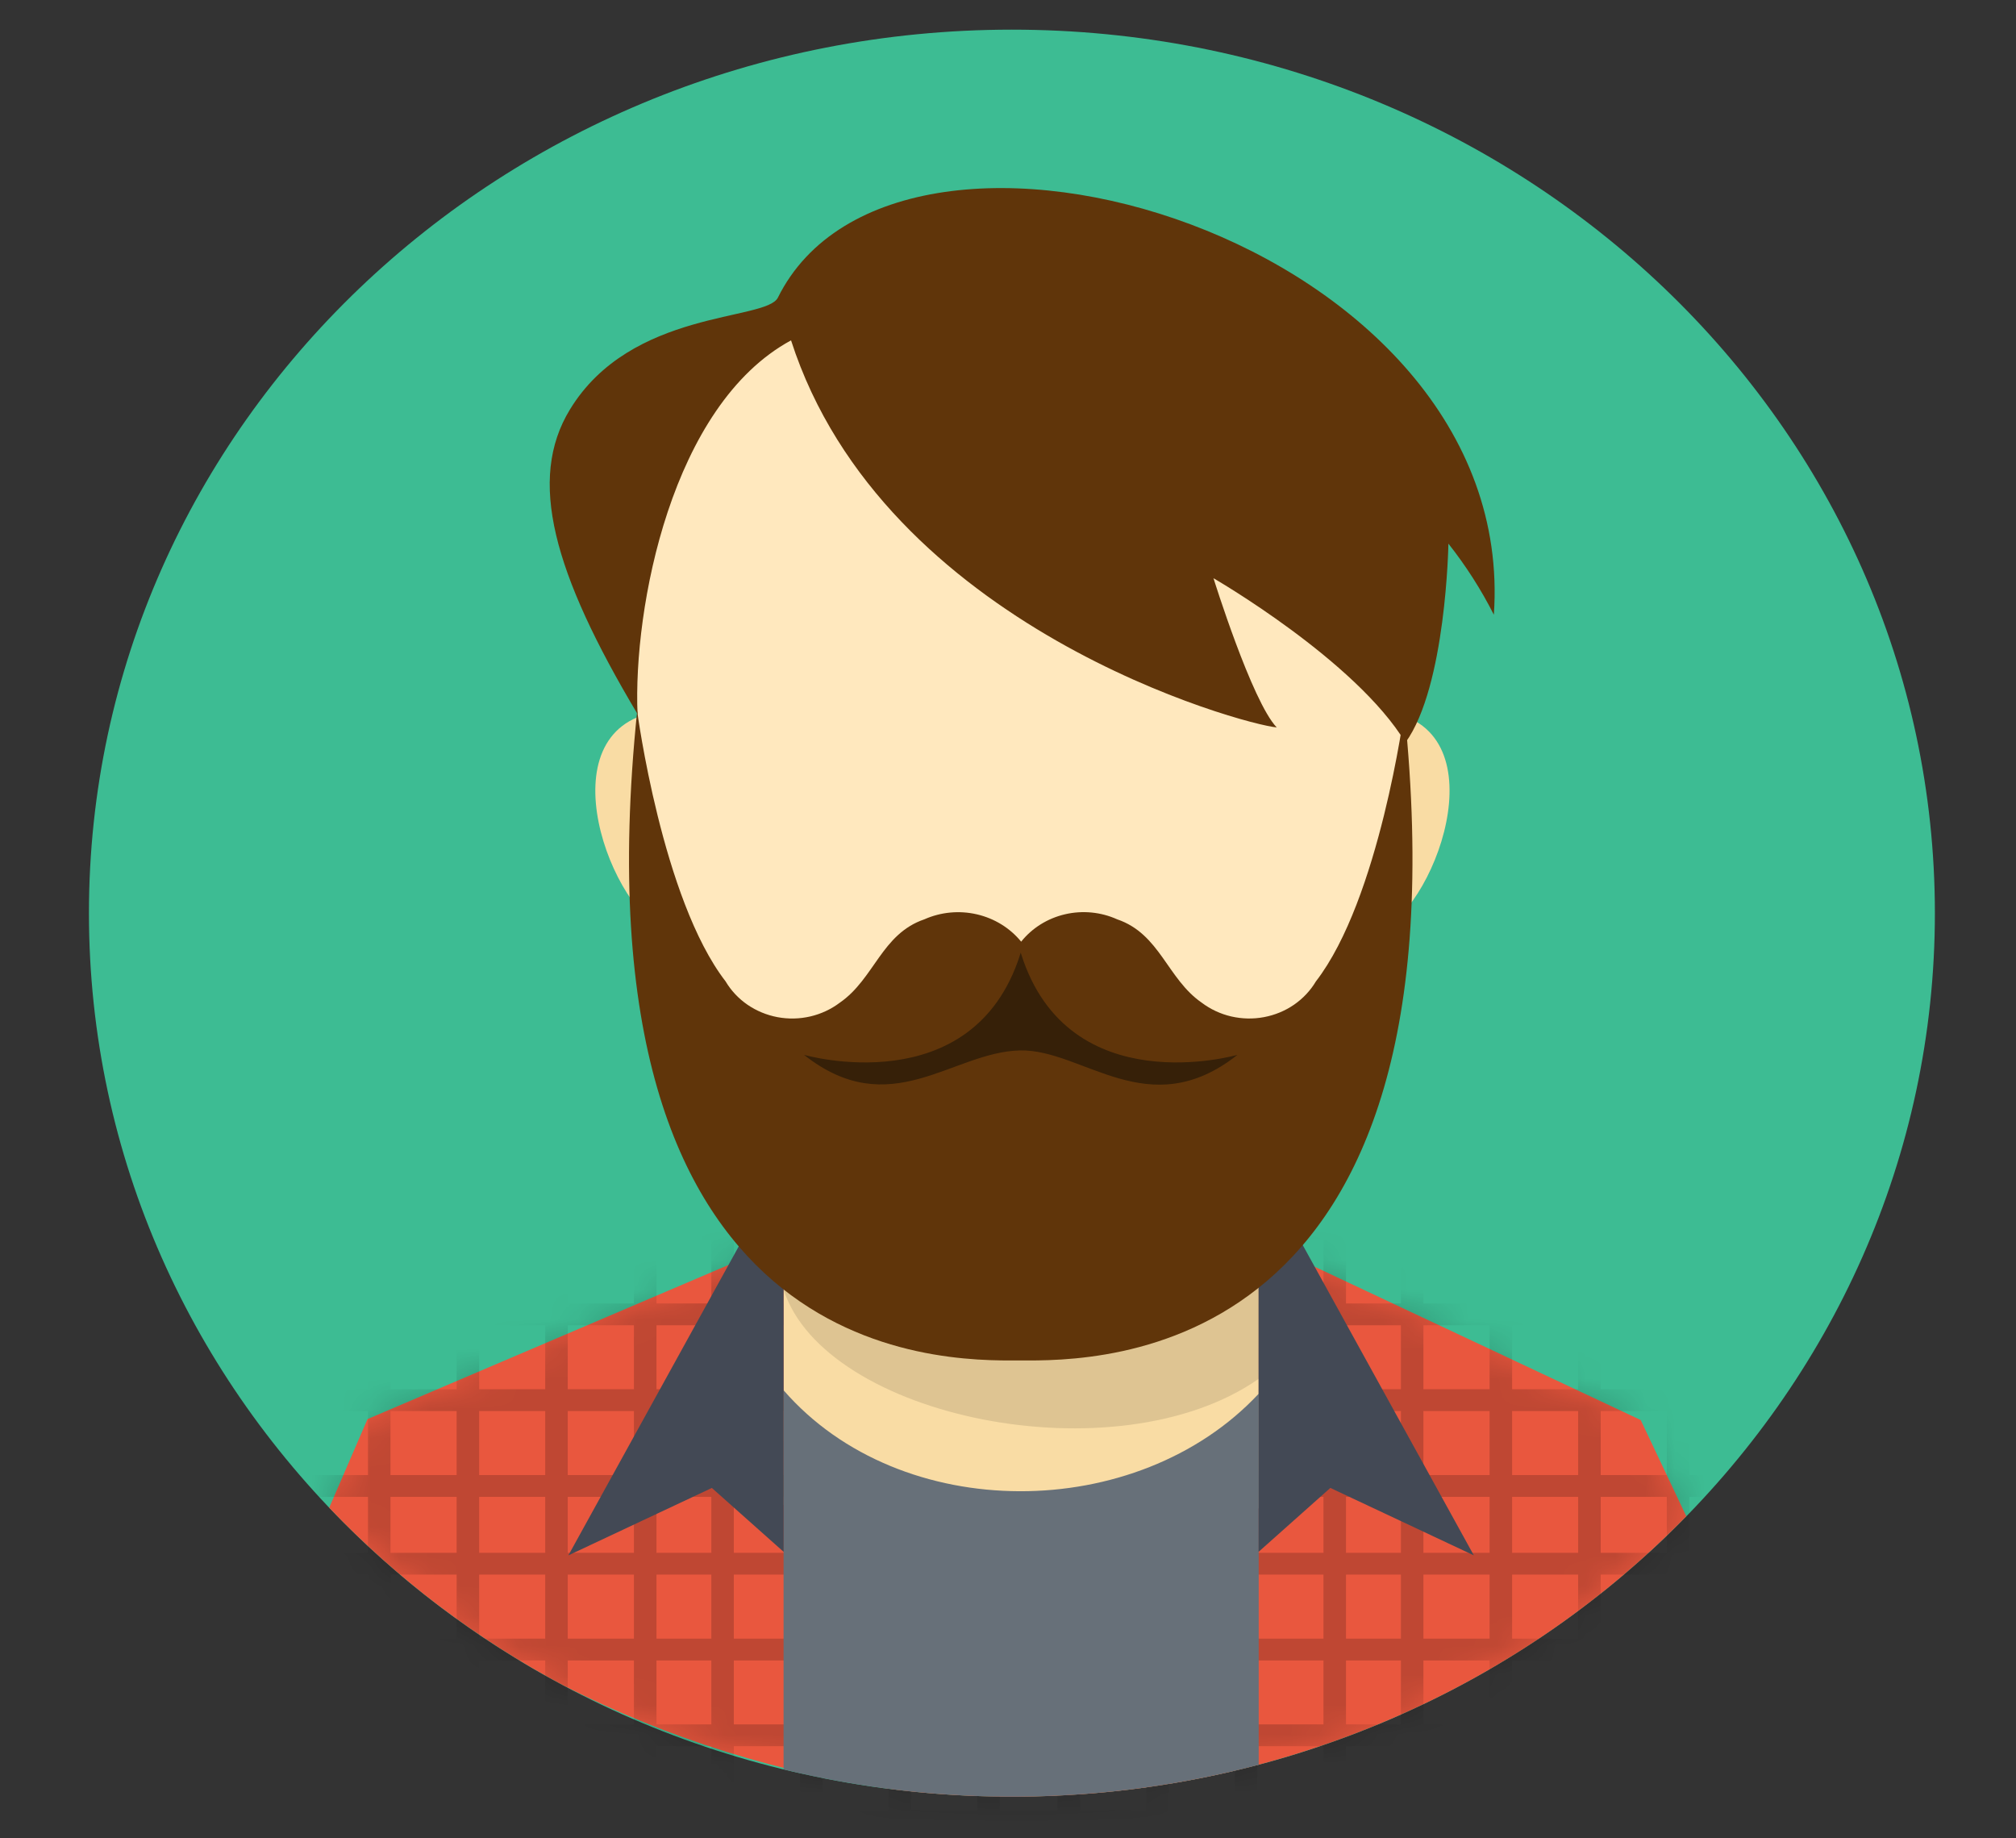 <svg width="68" height="62" viewBox="0 0 68 62" fill="none" xmlns="http://www.w3.org/2000/svg">
<rect x="0" y="0" width="68" height="62" fill="#333333" stroke="none"/>
<path d="M34.132 60.595C51.325 60.595 65.264 47.254 65.264 30.797C65.264 14.341 51.325 1 34.132 1C16.938 1 3 14.341 3 30.797C3 47.254 16.938 60.595 34.132 60.595Z" fill="#3DBC93"/>
<path fill-rule="evenodd" clip-rule="evenodd" d="M56.879 51.138C53.97 54.126 50.449 56.508 46.535 58.135C42.621 59.762 38.399 60.6 34.132 60.595C32.84 60.595 31.549 60.519 30.266 60.366C26.333 59.827 22.527 58.638 19.019 56.852C16.059 55.275 13.385 53.248 11.104 50.85L12.397 47.86L26.427 41.87C26.427 46.243 27.746 51.532 33.921 51.622C41.548 51.732 42.455 46.342 42.455 41.834L55.341 47.892L56.879 51.138Z" fill="#E9573E"/>
<mask id="mask0_14_2" style="mask-type:luminance" maskUnits="userSpaceOnUse" x="11" y="41" width="46" height="20">
<path fill-rule="evenodd" clip-rule="evenodd" d="M56.879 51.138C53.97 54.126 50.449 56.508 46.535 58.135C42.621 59.762 38.399 60.6 34.132 60.595C32.84 60.595 31.549 60.519 30.266 60.366C26.333 59.827 22.527 58.638 19.019 56.852C16.059 55.275 13.385 53.248 11.104 50.85L12.397 47.86L26.427 41.87C26.427 46.243 27.746 51.532 33.921 51.622C41.548 51.732 42.455 46.342 42.455 41.834L55.341 47.892L56.879 51.138Z" fill="white"/>
</mask>
<g mask="url(#mask0_14_2)">
<path opacity="0.18" fill-rule="evenodd" clip-rule="evenodd" d="M3.699 73V72.265H69.999V73H3.699ZM13.171 33.485V35.642H15.402V33.485H13.171ZM13.171 36.378V38.538H15.402V36.378H13.171ZM13.171 39.273V41.066H15.402V39.273H13.171ZM13.171 41.801V43.961H15.402V41.801H13.171ZM13.171 44.696V46.853H15.402V44.696H13.171ZM13.171 47.589V49.749H15.402V47.589H13.171ZM13.171 50.484V52.37H15.402V50.484H13.171ZM13.171 53.105V55.265H15.402V53.105H13.171ZM13.171 56.001V58.158H15.402V56.001H13.171ZM13.171 58.893V61.053H15.402V58.893H13.171ZM13.171 61.788V63.581H15.402V61.788H13.171ZM13.171 64.317V66.467H12.412V64.316H3.699V63.581H12.412V61.788H3.699V61.053H12.412V58.893H3.699V58.158H12.412V56.001H3.699V55.265H12.412V53.105H3.699V52.37H12.412V50.484H3.699V49.749H12.412V47.589H3.699V46.853H12.412V44.696H3.699V43.961H12.412V41.801H3.699V41.066H12.412V39.273H3.699V38.537H12.412V36.377H3.699V35.642H12.412V33.485H3.699V32.749H69.999V33.485H56.982V35.642H69.999V36.377H56.982V38.537H69.999V39.273H56.982V41.066H69.999V41.801H56.982V43.961H69.999V44.696H56.982V46.853H69.999V47.589H56.982V49.749H69.999V50.484H56.982V52.37H69.999V53.105H56.982V55.265H69.999V56.001H56.982V58.158H69.999V58.893H56.982V61.053H69.999V61.788H56.982V63.581H69.999V64.316H56.982V66.467H56.221V64.316H53.991V66.467H53.23V64.316H51.002V66.467H50.243V64.316H48.011V66.467H47.252V64.316H45.4V66.467H44.64V64.316H42.408V66.467H41.649V64.316H39.421V66.467H38.662V64.316H36.43V66.467H35.67V64.316H33.723V66.467H32.963V64.316H30.732V66.467H29.973V64.316H27.744V66.467H26.985V64.316H24.752V66.467H23.992V64.316H22.143V66.467H21.383V64.316H19.15V66.467H18.391V64.316H16.162V66.467H15.402V64.316L13.171 64.317ZM37.983 29.854H70.001V30.589H3.698V29.854H37.983ZM56.222 33.485H53.992V35.642H56.222V33.485ZM53.231 33.485H51.004V35.642H53.231V33.485ZM50.244 33.485H48.012V35.642H50.244V33.485ZM47.253 33.485H45.401V35.642H47.253V33.485ZM44.641 33.485H42.41V35.642H44.641V33.485ZM41.65 33.485H39.421V35.642H41.65V33.485ZM38.662 33.485H36.43V35.642H38.662V33.485ZM35.67 33.485H33.723V35.642H35.67V33.485ZM32.963 33.485H30.732V35.642H32.964L32.963 33.485ZM29.972 33.485H27.744V35.642H29.973L29.972 33.485ZM26.985 33.485H24.752V35.642H26.984L26.985 33.485ZM23.993 33.485H22.143V35.642H23.994L23.993 33.485ZM21.382 33.485H19.15V35.642H21.382V33.485ZM18.39 33.485H16.163V35.642H18.39V33.485ZM56.222 36.378H53.992V38.538H56.222V36.378ZM53.231 36.378H51.004V38.538H53.231V36.378ZM50.244 36.378H48.012V38.538H50.244V36.378ZM47.253 36.378H45.401V38.538H47.253V36.378ZM44.641 36.378H42.41V38.538H44.641V36.378ZM41.65 36.378H39.421V38.538H41.65V36.378ZM38.662 36.378H36.43V38.538H38.662V36.378ZM35.67 36.378H33.723V38.538H35.67V36.378ZM32.963 36.378H30.732V38.538H32.964L32.963 36.378ZM29.972 36.378H27.744V38.538H29.973L29.972 36.378ZM26.985 36.378H24.752V38.538H26.984L26.985 36.378ZM23.993 36.378H22.143V38.538H23.994L23.993 36.378ZM21.382 36.378H19.15V38.538H21.382V36.378ZM18.39 36.378H16.163V38.538H18.39V36.378ZM56.222 39.273H53.992V41.066H56.222V39.273ZM53.231 39.273H51.004V41.066H53.231V39.273ZM50.244 39.273H48.012V41.066H50.244V39.273ZM47.253 39.273H45.401V41.066H47.253V39.273ZM44.641 39.273H42.41V41.066H44.641V39.273ZM41.65 39.273H39.421V41.066H41.65V39.273ZM38.662 39.273H36.43V41.066H38.662V39.273ZM35.67 39.273H33.723V41.066H35.67V39.273ZM32.963 39.273H30.732V41.066H32.964L32.963 39.273ZM29.972 39.273H27.744V41.066H29.973L29.972 39.273ZM26.985 39.273H24.752V41.066H26.984L26.985 39.273ZM23.993 39.273H22.143V41.066H23.994L23.993 39.273ZM21.382 39.273H19.15V41.066H21.382V39.273ZM18.39 39.273H16.163V41.066H18.39V39.273ZM56.222 41.801H53.992V43.961H56.222V41.801ZM53.231 41.801H51.004V43.961H53.231V41.801ZM50.244 41.801H48.012V43.961H50.244V41.801ZM47.253 41.801H45.401V43.961H47.253V41.801ZM44.641 41.801H42.41V43.961H44.641V41.801ZM41.65 41.801H39.421V43.961H41.65V41.801ZM38.662 41.801H36.43V43.961H38.662V41.801ZM35.67 41.801H33.723V43.961H35.67V41.801ZM32.963 41.801H30.732V43.961H32.964L32.963 41.801ZM29.972 41.801H27.744V43.961H29.973L29.972 41.801ZM26.985 41.801H24.752V43.961H26.984L26.985 41.801ZM23.993 41.801H22.143V43.961H23.994L23.993 41.801ZM21.382 41.801H19.15V43.961H21.382V41.801ZM18.39 41.801H16.163V43.961H18.39V41.801ZM56.222 44.696H53.992V46.853H56.222V44.696ZM53.231 44.696H51.004V46.853H53.231V44.696ZM50.244 44.696H48.012V46.853H50.244V44.696ZM47.253 44.696H45.401V46.853H47.253V44.696ZM44.641 44.696H42.41V46.853H44.641V44.696ZM41.65 44.696H39.421V46.853H41.65V44.696ZM38.662 44.696H36.43V46.853H38.662V44.696ZM35.67 44.696H33.723V46.853H35.67V44.696ZM32.963 44.696H30.732V46.853H32.964L32.963 44.696ZM29.972 44.696H27.744V46.853H29.973L29.972 44.696ZM26.985 44.696H24.752V46.853H26.984L26.985 44.696ZM23.993 44.696H22.143V46.853H23.994L23.993 44.696ZM21.382 44.696H19.15V46.853H21.382V44.696ZM18.39 44.696H16.163V46.853H18.39V44.696ZM56.222 47.589H53.992V49.749H56.222V47.589ZM53.231 47.589H51.004V49.749H53.231V47.589ZM50.244 47.589H48.012V49.749H50.244V47.589ZM47.253 47.589H45.401V49.749H47.253V47.589ZM44.641 47.589H42.41V49.749H44.641V47.589ZM41.65 47.589H39.421V49.749H41.65V47.589ZM38.662 47.589H36.43V49.749H38.662V47.589ZM35.67 47.589H33.723V49.749H35.67V47.589ZM32.963 47.589H30.732V49.749H32.964L32.963 47.589ZM29.972 47.589H27.744V49.749H29.973L29.972 47.589ZM26.985 47.589H24.752V49.749H26.984L26.985 47.589ZM23.993 47.589H22.143V49.749H23.994L23.993 47.589ZM21.382 47.589H19.15V49.749H21.382V47.589ZM18.39 47.589H16.163V49.749H18.39V47.589ZM56.222 50.484H53.992V52.37H56.222V50.484ZM53.231 50.484H51.004V52.37H53.231V50.484ZM50.244 50.484H48.012V52.37H50.244V50.484ZM47.253 50.484H45.401V52.37H47.253V50.484ZM44.641 50.484H42.41V52.37H44.641V50.484ZM41.65 50.484H39.421V52.37H41.65V50.484ZM38.662 50.484H36.43V52.37H38.662V50.484ZM35.67 50.484H33.723V52.37H35.67V50.484ZM32.963 50.484H30.732V52.37H32.964L32.963 50.484ZM29.972 50.484H27.744V52.37H29.973L29.972 50.484ZM26.985 50.484H24.752V52.37H26.984L26.985 50.484ZM23.993 50.484H22.143V52.37H23.994L23.993 50.484ZM21.382 50.484H19.15V52.37H21.382V50.484ZM18.39 50.484H16.163V52.37H18.39V50.484ZM56.222 53.105H53.992V55.265H56.222V53.105ZM53.231 53.105H51.004V55.265H53.231V53.105ZM50.244 53.105H48.012V55.265H50.244V53.105ZM47.253 53.105H45.401V55.265H47.253V53.105ZM44.641 53.105H42.41V55.265H44.641V53.105ZM41.65 53.105H39.421V55.265H41.65V53.105ZM38.662 53.105H36.43V55.265H38.662V53.105ZM35.67 53.105H33.723V55.265H35.67V53.105ZM32.963 53.105H30.732V55.265H32.964L32.963 53.105ZM29.972 53.105H27.744V55.265H29.973L29.972 53.105ZM26.985 53.105H24.752V55.265H26.984L26.985 53.105ZM23.993 53.105H22.143V55.265H23.994L23.993 53.105ZM21.382 53.105H19.15V55.265H21.382V53.105ZM18.39 53.105H16.163V55.265H18.39V53.105ZM56.222 56.001H53.992V58.158H56.222V56.001ZM53.231 56.001H51.004V58.158H53.231V56.001ZM50.244 56.001H48.012V58.158H50.244V56.001ZM47.253 56.001H45.401V58.158H47.253V56.001ZM44.641 56.001H42.41V58.158H44.641V56.001ZM41.65 56.001H39.421V58.158H41.65V56.001ZM38.662 56.001H36.43V58.158H38.662V56.001ZM35.67 56.001H33.723V58.158H35.67V56.001ZM32.963 56.001H30.732V58.158H32.964L32.963 56.001ZM29.972 56.001H27.744V58.158H29.973L29.972 56.001ZM26.985 56.001H24.752V58.158H26.984L26.985 56.001ZM23.993 56.001H22.143V58.158H23.994L23.993 56.001ZM21.382 56.001H19.15V58.158H21.382V56.001ZM18.39 56.001H16.163V58.158H18.39V56.001ZM56.222 58.893H53.992V61.053H56.222V58.893ZM53.231 58.893H51.004V61.053H53.231V58.893ZM50.244 58.893H48.012V61.053H50.244V58.893ZM47.253 58.893H45.401V61.053H47.253V58.893ZM44.641 58.893H42.41V61.053H44.641V58.893ZM41.65 58.893H39.421V61.053H41.65V58.893ZM38.662 58.893H36.43V61.053H38.662V58.893ZM35.67 58.893H33.723V61.053H35.67V58.893ZM32.963 58.893H30.732V61.053H32.964L32.963 58.893ZM29.972 58.893H27.744V61.053H29.973L29.972 58.893ZM26.985 58.893H24.752V61.053H26.984L26.985 58.893ZM23.993 58.893H22.143V61.053H23.994L23.993 58.893ZM21.382 58.893H19.15V61.053H21.382V58.893ZM18.39 58.893H16.163V61.053H18.39V58.893ZM56.222 61.788H53.992V63.581H56.222V61.788ZM53.231 61.788H51.004V63.581H53.231V61.788ZM50.244 61.788H48.012V63.581H50.244V61.788ZM47.253 61.788H45.401V63.581H47.253V61.788ZM44.641 61.788H42.41V63.581H44.641V61.788ZM41.65 61.788H39.421V63.581H41.65V61.788ZM38.662 61.788H36.43V63.581H38.662V61.788ZM35.67 61.788H33.723V63.581H35.67V61.788ZM32.963 61.788H30.732V63.581H32.964L32.963 61.788ZM29.972 61.788H27.744V63.581H29.973L29.972 61.788ZM26.985 61.788H24.752V63.581H26.984L26.985 61.788ZM23.993 61.788H22.143V63.581H23.994L23.993 61.788ZM21.382 61.788H19.15V63.581H21.382V61.788ZM18.39 61.788H16.163V63.581H18.39V61.788ZM37.984 66.477H70.002V67.212H3.698V66.477H37.981H37.984ZM37.984 69.369H70.002V70.105H3.698V69.369H37.981H37.984Z" fill="black"/>
</g>
<path fill-rule="evenodd" clip-rule="evenodd" d="M26.43 38.3L42.456 38.417V50.874L26.43 50.757V38.3Z" fill="#F9DCA4"/>
<path fill-rule="evenodd" clip-rule="evenodd" d="M42.456 59.517C37.218 60.899 31.696 60.953 26.43 59.675V46.888C30.381 51.433 38.366 51.386 42.456 47.005V59.517Z" fill="#677079"/>
<path opacity="0.11" fill-rule="evenodd" clip-rule="evenodd" d="M42.459 42.909V45.087C42.459 45.242 42.461 46.495 42.456 46.502C37.67 49.85 27.808 47.818 26.43 43.489L42.459 42.909Z" fill="black"/>
<path fill-rule="evenodd" clip-rule="evenodd" d="M34.363 9.131C55.803 9.131 47.447 43.139 34.363 43.139C22.005 43.139 12.922 9.131 34.363 9.131Z" fill="#FFE8BE"/>
<path fill-rule="evenodd" clip-rule="evenodd" d="M21.503 24.188C18.41 25.479 21.039 31.6 22.986 31.573C22.178 29.178 21.68 26.699 21.503 24.188ZM47.471 24.187C50.564 25.478 47.935 31.6 45.989 31.572C46.796 29.177 47.294 26.697 47.471 24.187Z" fill="#F9DCA4"/>
<path fill-rule="evenodd" clip-rule="evenodd" d="M26.433 52.339L24.011 50.183L19.171 52.457L26.43 39.294L26.433 52.339ZM42.451 52.339L44.873 50.182L49.713 52.457L42.453 39.293L42.451 52.339Z" fill="#434955"/>
<path fill-rule="evenodd" clip-rule="evenodd" d="M21.506 24.086C18.653 19.303 17.79 16.169 19.221 13.816C21.285 10.421 25.841 10.837 26.238 10.038C30.293 1.861 51.264 8.063 50.388 20.732C49.96 19.887 49.447 19.084 48.855 18.335C48.855 18.335 48.779 23.148 47.407 25.043C45.731 22.272 40.931 19.501 40.931 19.501C40.931 19.501 42.226 23.658 43.064 24.533C41.982 24.443 29.807 21.178 26.682 11.479C22.645 13.667 21.353 20.511 21.504 24.085L21.506 24.086Z" fill="#60350A"/>
<path fill-rule="evenodd" clip-rule="evenodd" d="M34.384 45.882C31.704 45.904 19.218 46.014 21.492 23.98C21.492 23.98 22.333 30.329 24.474 33.098C24.658 33.408 24.91 33.677 25.212 33.885C25.515 34.093 25.861 34.236 26.227 34.305C26.592 34.373 26.969 34.365 27.331 34.281C27.693 34.197 28.032 34.039 28.325 33.818C29.493 33.013 29.732 31.497 31.18 31.005C31.733 30.759 32.357 30.7 32.949 30.837C33.542 30.974 34.069 31.299 34.444 31.759C34.812 31.298 35.335 30.972 35.924 30.835C36.513 30.698 37.133 30.758 37.681 31.005C39.129 31.497 39.369 33.013 40.536 33.818C40.829 34.039 41.168 34.197 41.53 34.281C41.892 34.364 42.268 34.373 42.634 34.304C43 34.236 43.345 34.093 43.648 33.885C43.95 33.676 44.202 33.408 44.386 33.098C46.528 30.328 47.37 23.98 47.37 23.98C49.643 46.014 37.064 45.904 34.384 45.882Z" fill="#60350A"/>
<path fill-rule="evenodd" clip-rule="evenodd" d="M27.12 35.576C27.12 35.576 32.802 37.214 34.407 32.201L34.43 32.128L34.452 32.201C36.056 37.214 41.74 35.576 41.74 35.576C38.741 37.946 36.526 35.377 34.401 35.427C32.111 35.481 30.033 37.879 27.119 35.576H27.12Z" fill="#362008"/>
</svg>
